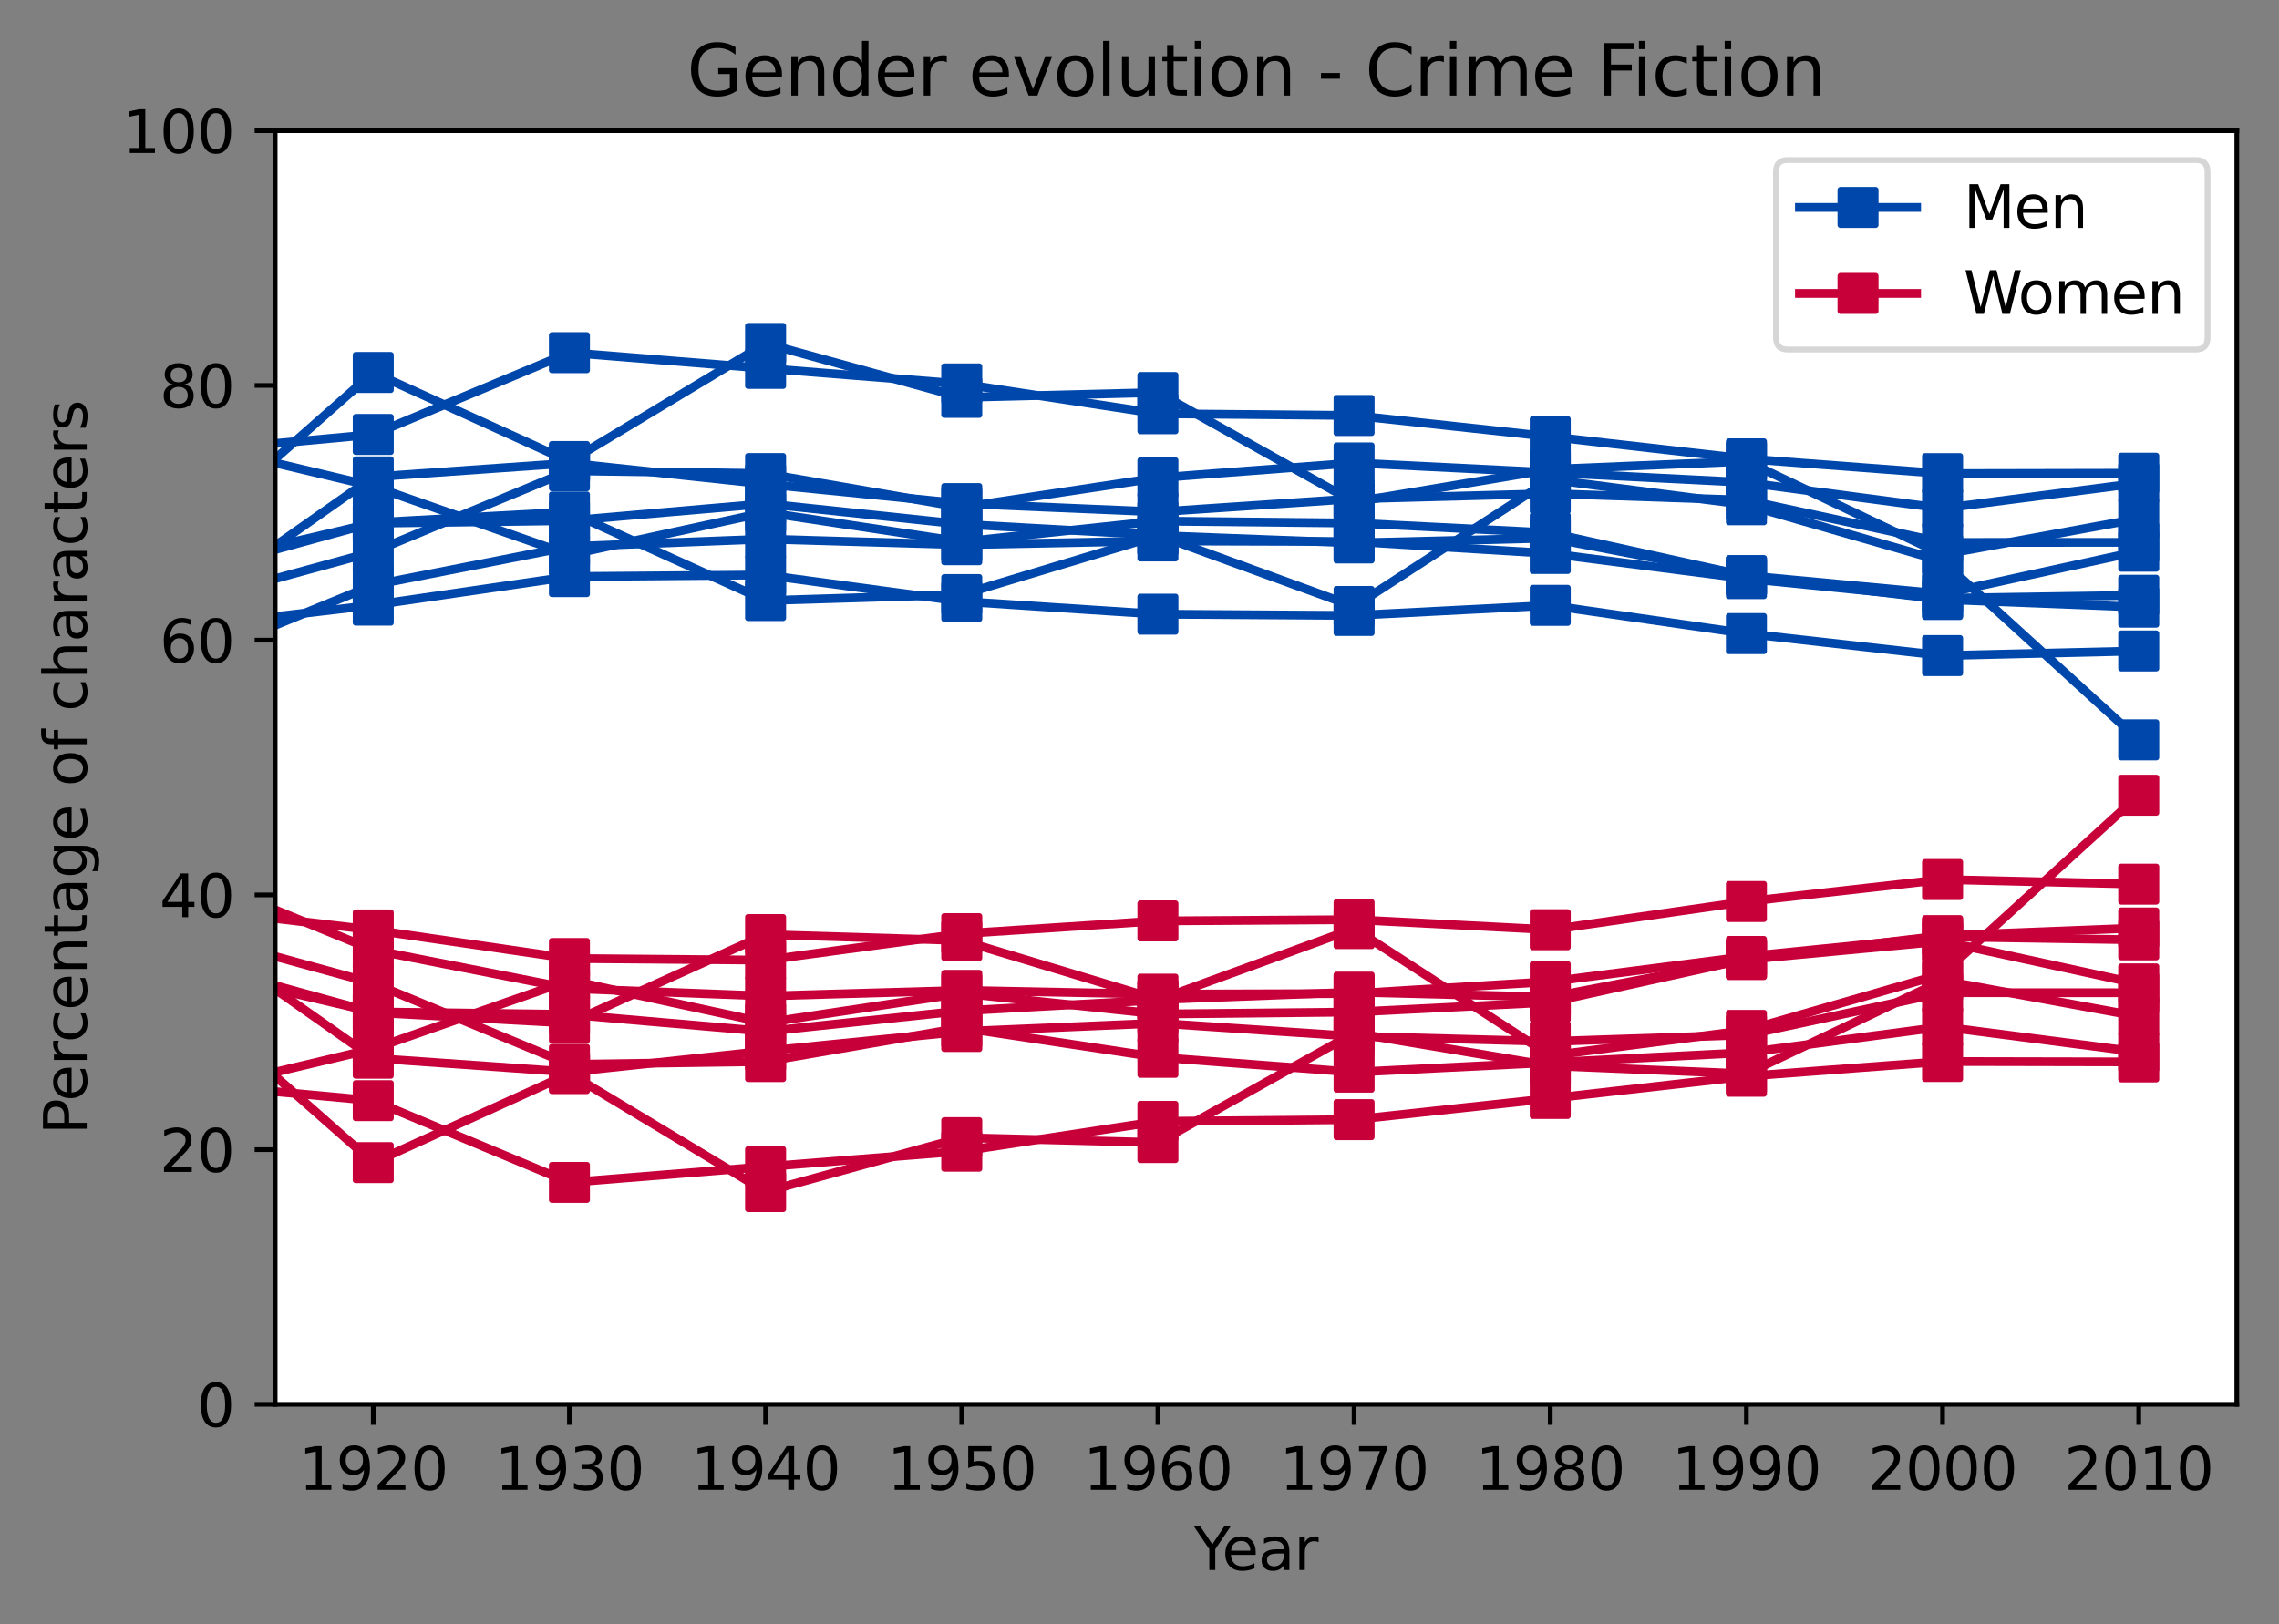 <?xml version="1.0" encoding="utf-8" standalone="no"?>
<!DOCTYPE svg PUBLIC "-//W3C//DTD SVG 1.1//EN"
  "http://www.w3.org/Graphics/SVG/1.1/DTD/svg11.dtd">
<svg height="277.314pt" version="1.1" viewBox="0 0 388.966 277.314" width="388.966pt" xmlns="http://www.w3.org/2000/svg" xmlns:xlink="http://www.w3.org/1999/xlink">
 <rect x="0" y="0" width="388.966" height="277.314" fill="#808080" stroke="none"/>
 <defs>
  <style type="text/css">*{stroke-linecap:butt;stroke-linejoin:round;}</style>
 </defs>
 <g id="figure_1">
  <g id="patch_1">
   <path d="M 0 277.314 
L 388.966 277.314 
L 388.966 0 
L 0 0 
z
" style="fill:none;"/>
  </g>
  <g id="axes_1">
   <g id="patch_2">
    <path d="M 46.966 239.758 
L 381.766 239.758 
L 381.766 22.318 
L 46.966 22.318 
z
" style="fill:#ffffff;"/>
   </g>
   <g id="matplotlib.axis_1">
    <g id="xtick_1">
     <g id="line2d_1">
      <defs>
       <path d="M 0 0 
L 0 3.5 
" id="m3f573f8231" style="stroke:#000000;stroke-width:0.8;"/>
      </defs>
      <g>
       <use style="stroke:#000000;stroke-width:0.8;" x="63.706" xlink:href="#m3f573f8231" y="239.758"/>
      </g>
     </g>
     <g id="text_1">
      <!-- 1920 -->
      <g transform="translate(50.981 254.357)scale(0.1 -0.1)">
       <defs>
        <path d="M 794 531 
L 1825 531 
L 1825 4091 
L 703 3866 
L 703 4441 
L 1819 4666 
L 2450 4666 
L 2450 531 
L 3481 531 
L 3481 0 
L 794 0 
L 794 531 
z
" id="DejaVuSans-31" transform="scale(0.016)"/>
        <path d="M 703 97 
L 703 672 
Q 941 559 1184 500 
Q 1428 441 1663 441 
Q 2288 441 2617 861 
Q 2947 1281 2994 2138 
Q 2813 1869 2534 1725 
Q 2256 1581 1919 1581 
Q 1219 1581 811 2004 
Q 403 2428 403 3163 
Q 403 3881 828 4315 
Q 1253 4750 1959 4750 
Q 2769 4750 3195 4129 
Q 3622 3509 3622 2328 
Q 3622 1225 3098 567 
Q 2575 -91 1691 -91 
Q 1453 -91 1209 -44 
Q 966 3 703 97 
z
M 1959 2075 
Q 2384 2075 2632 2365 
Q 2881 2656 2881 3163 
Q 2881 3666 2632 3958 
Q 2384 4250 1959 4250 
Q 1534 4250 1286 3958 
Q 1038 3666 1038 3163 
Q 1038 2656 1286 2365 
Q 1534 2075 1959 2075 
z
" id="DejaVuSans-39" transform="scale(0.016)"/>
        <path d="M 1228 531 
L 3431 531 
L 3431 0 
L 469 0 
L 469 531 
Q 828 903 1448 1529 
Q 2069 2156 2228 2338 
Q 2531 2678 2651 2914 
Q 2772 3150 2772 3378 
Q 2772 3750 2511 3984 
Q 2250 4219 1831 4219 
Q 1534 4219 1204 4116 
Q 875 4013 500 3803 
L 500 4441 
Q 881 4594 1212 4672 
Q 1544 4750 1819 4750 
Q 2544 4750 2975 4387 
Q 3406 4025 3406 3419 
Q 3406 3131 3298 2873 
Q 3191 2616 2906 2266 
Q 2828 2175 2409 1742 
Q 1991 1309 1228 531 
z
" id="DejaVuSans-32" transform="scale(0.016)"/>
        <path d="M 2034 4250 
Q 1547 4250 1301 3770 
Q 1056 3291 1056 2328 
Q 1056 1369 1301 889 
Q 1547 409 2034 409 
Q 2525 409 2770 889 
Q 3016 1369 3016 2328 
Q 3016 3291 2770 3770 
Q 2525 4250 2034 4250 
z
M 2034 4750 
Q 2819 4750 3233 4129 
Q 3647 3509 3647 2328 
Q 3647 1150 3233 529 
Q 2819 -91 2034 -91 
Q 1250 -91 836 529 
Q 422 1150 422 2328 
Q 422 3509 836 4129 
Q 1250 4750 2034 4750 
z
" id="DejaVuSans-30" transform="scale(0.016)"/>
       </defs>
       <use xlink:href="#DejaVuSans-31"/>
       <use x="63.623" xlink:href="#DejaVuSans-39"/>
       <use x="127.246" xlink:href="#DejaVuSans-32"/>
       <use x="190.869" xlink:href="#DejaVuSans-30"/>
      </g>
     </g>
    </g>
    <g id="xtick_2">
     <g id="line2d_2">
      <g>
       <use style="stroke:#000000;stroke-width:0.8;" x="97.186" xlink:href="#m3f573f8231" y="239.758"/>
      </g>
     </g>
     <g id="text_2">
      <!-- 1930 -->
      <g transform="translate(84.461 254.357)scale(0.1 -0.1)">
       <defs>
        <path d="M 2597 2516 
Q 3050 2419 3304 2112 
Q 3559 1806 3559 1356 
Q 3559 666 3084 287 
Q 2609 -91 1734 -91 
Q 1441 -91 1130 -33 
Q 819 25 488 141 
L 488 750 
Q 750 597 1062 519 
Q 1375 441 1716 441 
Q 2309 441 2620 675 
Q 2931 909 2931 1356 
Q 2931 1769 2642 2001 
Q 2353 2234 1838 2234 
L 1294 2234 
L 1294 2753 
L 1863 2753 
Q 2328 2753 2575 2939 
Q 2822 3125 2822 3475 
Q 2822 3834 2567 4026 
Q 2313 4219 1838 4219 
Q 1578 4219 1281 4162 
Q 984 4106 628 3988 
L 628 4550 
Q 988 4650 1302 4700 
Q 1616 4750 1894 4750 
Q 2613 4750 3031 4423 
Q 3450 4097 3450 3541 
Q 3450 3153 3228 2886 
Q 3006 2619 2597 2516 
z
" id="DejaVuSans-33" transform="scale(0.016)"/>
       </defs>
       <use xlink:href="#DejaVuSans-31"/>
       <use x="63.623" xlink:href="#DejaVuSans-39"/>
       <use x="127.246" xlink:href="#DejaVuSans-33"/>
       <use x="190.869" xlink:href="#DejaVuSans-30"/>
      </g>
     </g>
    </g>
    <g id="xtick_3">
     <g id="line2d_3">
      <g>
       <use style="stroke:#000000;stroke-width:0.8;" x="130.666" xlink:href="#m3f573f8231" y="239.758"/>
      </g>
     </g>
     <g id="text_3">
      <!-- 1940 -->
      <g transform="translate(117.941 254.357)scale(0.1 -0.1)">
       <defs>
        <path d="M 2419 4116 
L 825 1625 
L 2419 1625 
L 2419 4116 
z
M 2253 4666 
L 3047 4666 
L 3047 1625 
L 3713 1625 
L 3713 1100 
L 3047 1100 
L 3047 0 
L 2419 0 
L 2419 1100 
L 313 1100 
L 313 1709 
L 2253 4666 
z
" id="DejaVuSans-34" transform="scale(0.016)"/>
       </defs>
       <use xlink:href="#DejaVuSans-31"/>
       <use x="63.623" xlink:href="#DejaVuSans-39"/>
       <use x="127.246" xlink:href="#DejaVuSans-34"/>
       <use x="190.869" xlink:href="#DejaVuSans-30"/>
      </g>
     </g>
    </g>
    <g id="xtick_4">
     <g id="line2d_4">
      <g>
       <use style="stroke:#000000;stroke-width:0.8;" x="164.146" xlink:href="#m3f573f8231" y="239.758"/>
      </g>
     </g>
     <g id="text_4">
      <!-- 1950 -->
      <g transform="translate(151.421 254.357)scale(0.1 -0.1)">
       <defs>
        <path d="M 691 4666 
L 3169 4666 
L 3169 4134 
L 1269 4134 
L 1269 2991 
Q 1406 3038 1543 3061 
Q 1681 3084 1819 3084 
Q 2600 3084 3056 2656 
Q 3513 2228 3513 1497 
Q 3513 744 3044 326 
Q 2575 -91 1722 -91 
Q 1428 -91 1123 -41 
Q 819 9 494 109 
L 494 744 
Q 775 591 1075 516 
Q 1375 441 1709 441 
Q 2250 441 2565 725 
Q 2881 1009 2881 1497 
Q 2881 1984 2565 2268 
Q 2250 2553 1709 2553 
Q 1456 2553 1204 2497 
Q 953 2441 691 2322 
L 691 4666 
z
" id="DejaVuSans-35" transform="scale(0.016)"/>
       </defs>
       <use xlink:href="#DejaVuSans-31"/>
       <use x="63.623" xlink:href="#DejaVuSans-39"/>
       <use x="127.246" xlink:href="#DejaVuSans-35"/>
       <use x="190.869" xlink:href="#DejaVuSans-30"/>
      </g>
     </g>
    </g>
    <g id="xtick_5">
     <g id="line2d_5">
      <g>
       <use style="stroke:#000000;stroke-width:0.8;" x="197.626" xlink:href="#m3f573f8231" y="239.758"/>
      </g>
     </g>
     <g id="text_5">
      <!-- 1960 -->
      <g transform="translate(184.901 254.357)scale(0.1 -0.1)">
       <defs>
        <path d="M 2113 2584 
Q 1688 2584 1439 2293 
Q 1191 2003 1191 1497 
Q 1191 994 1439 701 
Q 1688 409 2113 409 
Q 2538 409 2786 701 
Q 3034 994 3034 1497 
Q 3034 2003 2786 2293 
Q 2538 2584 2113 2584 
z
M 3366 4563 
L 3366 3988 
Q 3128 4100 2886 4159 
Q 2644 4219 2406 4219 
Q 1781 4219 1451 3797 
Q 1122 3375 1075 2522 
Q 1259 2794 1537 2939 
Q 1816 3084 2150 3084 
Q 2853 3084 3261 2657 
Q 3669 2231 3669 1497 
Q 3669 778 3244 343 
Q 2819 -91 2113 -91 
Q 1303 -91 875 529 
Q 447 1150 447 2328 
Q 447 3434 972 4092 
Q 1497 4750 2381 4750 
Q 2619 4750 2861 4703 
Q 3103 4656 3366 4563 
z
" id="DejaVuSans-36" transform="scale(0.016)"/>
       </defs>
       <use xlink:href="#DejaVuSans-31"/>
       <use x="63.623" xlink:href="#DejaVuSans-39"/>
       <use x="127.246" xlink:href="#DejaVuSans-36"/>
       <use x="190.869" xlink:href="#DejaVuSans-30"/>
      </g>
     </g>
    </g>
    <g id="xtick_6">
     <g id="line2d_6">
      <g>
       <use style="stroke:#000000;stroke-width:0.8;" x="231.106" xlink:href="#m3f573f8231" y="239.758"/>
      </g>
     </g>
     <g id="text_6">
      <!-- 1970 -->
      <g transform="translate(218.381 254.357)scale(0.1 -0.1)">
       <defs>
        <path d="M 525 4666 
L 3525 4666 
L 3525 4397 
L 1831 0 
L 1172 0 
L 2766 4134 
L 525 4134 
L 525 4666 
z
" id="DejaVuSans-37" transform="scale(0.016)"/>
       </defs>
       <use xlink:href="#DejaVuSans-31"/>
       <use x="63.623" xlink:href="#DejaVuSans-39"/>
       <use x="127.246" xlink:href="#DejaVuSans-37"/>
       <use x="190.869" xlink:href="#DejaVuSans-30"/>
      </g>
     </g>
    </g>
    <g id="xtick_7">
     <g id="line2d_7">
      <g>
       <use style="stroke:#000000;stroke-width:0.8;" x="264.586" xlink:href="#m3f573f8231" y="239.758"/>
      </g>
     </g>
     <g id="text_7">
      <!-- 1980 -->
      <g transform="translate(251.861 254.357)scale(0.1 -0.1)">
       <defs>
        <path d="M 2034 2216 
Q 1584 2216 1326 1975 
Q 1069 1734 1069 1313 
Q 1069 891 1326 650 
Q 1584 409 2034 409 
Q 2484 409 2743 651 
Q 3003 894 3003 1313 
Q 3003 1734 2745 1975 
Q 2488 2216 2034 2216 
z
M 1403 2484 
Q 997 2584 770 2862 
Q 544 3141 544 3541 
Q 544 4100 942 4425 
Q 1341 4750 2034 4750 
Q 2731 4750 3128 4425 
Q 3525 4100 3525 3541 
Q 3525 3141 3298 2862 
Q 3072 2584 2669 2484 
Q 3125 2378 3379 2068 
Q 3634 1759 3634 1313 
Q 3634 634 3220 271 
Q 2806 -91 2034 -91 
Q 1263 -91 848 271 
Q 434 634 434 1313 
Q 434 1759 690 2068 
Q 947 2378 1403 2484 
z
M 1172 3481 
Q 1172 3119 1398 2916 
Q 1625 2713 2034 2713 
Q 2441 2713 2670 2916 
Q 2900 3119 2900 3481 
Q 2900 3844 2670 4047 
Q 2441 4250 2034 4250 
Q 1625 4250 1398 4047 
Q 1172 3844 1172 3481 
z
" id="DejaVuSans-38" transform="scale(0.016)"/>
       </defs>
       <use xlink:href="#DejaVuSans-31"/>
       <use x="63.623" xlink:href="#DejaVuSans-39"/>
       <use x="127.246" xlink:href="#DejaVuSans-38"/>
       <use x="190.869" xlink:href="#DejaVuSans-30"/>
      </g>
     </g>
    </g>
    <g id="xtick_8">
     <g id="line2d_8">
      <g>
       <use style="stroke:#000000;stroke-width:0.8;" x="298.066" xlink:href="#m3f573f8231" y="239.758"/>
      </g>
     </g>
     <g id="text_8">
      <!-- 1990 -->
      <g transform="translate(285.341 254.357)scale(0.1 -0.1)">
       <use xlink:href="#DejaVuSans-31"/>
       <use x="63.623" xlink:href="#DejaVuSans-39"/>
       <use x="127.246" xlink:href="#DejaVuSans-39"/>
       <use x="190.869" xlink:href="#DejaVuSans-30"/>
      </g>
     </g>
    </g>
    <g id="xtick_9">
     <g id="line2d_9">
      <g>
       <use style="stroke:#000000;stroke-width:0.8;" x="331.546" xlink:href="#m3f573f8231" y="239.758"/>
      </g>
     </g>
     <g id="text_9">
      <!-- 2000 -->
      <g transform="translate(318.821 254.357)scale(0.1 -0.1)">
       <use xlink:href="#DejaVuSans-32"/>
       <use x="63.623" xlink:href="#DejaVuSans-30"/>
       <use x="127.246" xlink:href="#DejaVuSans-30"/>
       <use x="190.869" xlink:href="#DejaVuSans-30"/>
      </g>
     </g>
    </g>
    <g id="xtick_10">
     <g id="line2d_10">
      <g>
       <use style="stroke:#000000;stroke-width:0.8;" x="365.026" xlink:href="#m3f573f8231" y="239.758"/>
      </g>
     </g>
     <g id="text_10">
      <!-- 2010 -->
      <g transform="translate(352.301 254.357)scale(0.1 -0.1)">
       <use xlink:href="#DejaVuSans-32"/>
       <use x="63.623" xlink:href="#DejaVuSans-30"/>
       <use x="127.246" xlink:href="#DejaVuSans-31"/>
       <use x="190.869" xlink:href="#DejaVuSans-30"/>
      </g>
     </g>
    </g>
    <g id="text_11">
     <!-- Year -->
     <g transform="translate(203.778 268.035)scale(0.1 -0.1)">
      <defs>
       <path d="M -13 4666 
L 666 4666 
L 1959 2747 
L 3244 4666 
L 3922 4666 
L 2272 2222 
L 2272 0 
L 1638 0 
L 1638 2222 
L -13 4666 
z
" id="DejaVuSans-59" transform="scale(0.016)"/>
       <path d="M 3597 1894 
L 3597 1613 
L 953 1613 
Q 991 1019 1311 708 
Q 1631 397 2203 397 
Q 2534 397 2845 478 
Q 3156 559 3463 722 
L 3463 178 
Q 3153 47 2828 -22 
Q 2503 -91 2169 -91 
Q 1331 -91 842 396 
Q 353 884 353 1716 
Q 353 2575 817 3079 
Q 1281 3584 2069 3584 
Q 2775 3584 3186 3129 
Q 3597 2675 3597 1894 
z
M 3022 2063 
Q 3016 2534 2758 2815 
Q 2500 3097 2075 3097 
Q 1594 3097 1305 2825 
Q 1016 2553 972 2059 
L 3022 2063 
z
" id="DejaVuSans-65" transform="scale(0.016)"/>
       <path d="M 2194 1759 
Q 1497 1759 1228 1600 
Q 959 1441 959 1056 
Q 959 750 1161 570 
Q 1363 391 1709 391 
Q 2188 391 2477 730 
Q 2766 1069 2766 1631 
L 2766 1759 
L 2194 1759 
z
M 3341 1997 
L 3341 0 
L 2766 0 
L 2766 531 
Q 2569 213 2275 61 
Q 1981 -91 1556 -91 
Q 1019 -91 701 211 
Q 384 513 384 1019 
Q 384 1609 779 1909 
Q 1175 2209 1959 2209 
L 2766 2209 
L 2766 2266 
Q 2766 2663 2505 2880 
Q 2244 3097 1772 3097 
Q 1472 3097 1187 3025 
Q 903 2953 641 2809 
L 641 3341 
Q 956 3463 1253 3523 
Q 1550 3584 1831 3584 
Q 2591 3584 2966 3190 
Q 3341 2797 3341 1997 
z
" id="DejaVuSans-61" transform="scale(0.016)"/>
       <path d="M 2631 2963 
Q 2534 3019 2420 3045 
Q 2306 3072 2169 3072 
Q 1681 3072 1420 2755 
Q 1159 2438 1159 1844 
L 1159 0 
L 581 0 
L 581 3500 
L 1159 3500 
L 1159 2956 
Q 1341 3275 1631 3429 
Q 1922 3584 2338 3584 
Q 2397 3584 2469 3576 
Q 2541 3569 2628 3553 
L 2631 2963 
z
" id="DejaVuSans-72" transform="scale(0.016)"/>
      </defs>
      <use xlink:href="#DejaVuSans-59"/>
      <use x="47.834" xlink:href="#DejaVuSans-65"/>
      <use x="109.357" xlink:href="#DejaVuSans-61"/>
      <use x="170.637" xlink:href="#DejaVuSans-72"/>
     </g>
    </g>
   </g>
   <g id="matplotlib.axis_2">
    <g id="ytick_1">
     <g id="line2d_11">
      <defs>
       <path d="M 0 0 
L -3.5 0 
" id="m667b25ee81" style="stroke:#000000;stroke-width:0.8;"/>
      </defs>
      <g>
       <use style="stroke:#000000;stroke-width:0.8;" x="46.966" xlink:href="#m667b25ee81" y="239.758"/>
      </g>
     </g>
     <g id="text_12">
      <!-- 0 -->
      <g transform="translate(33.603 243.557)scale(0.1 -0.1)">
       <use xlink:href="#DejaVuSans-30"/>
      </g>
     </g>
    </g>
    <g id="ytick_2">
     <g id="line2d_12">
      <g>
       <use style="stroke:#000000;stroke-width:0.8;" x="46.966" xlink:href="#m667b25ee81" y="196.27"/>
      </g>
     </g>
     <g id="text_13">
      <!-- 20 -->
      <g transform="translate(27.241 200.069)scale(0.1 -0.1)">
       <use xlink:href="#DejaVuSans-32"/>
       <use x="63.623" xlink:href="#DejaVuSans-30"/>
      </g>
     </g>
    </g>
    <g id="ytick_3">
     <g id="line2d_13">
      <g>
       <use style="stroke:#000000;stroke-width:0.8;" x="46.966" xlink:href="#m667b25ee81" y="152.782"/>
      </g>
     </g>
     <g id="text_14">
      <!-- 40 -->
      <g transform="translate(27.241 156.581)scale(0.1 -0.1)">
       <use xlink:href="#DejaVuSans-34"/>
       <use x="63.623" xlink:href="#DejaVuSans-30"/>
      </g>
     </g>
    </g>
    <g id="ytick_4">
     <g id="line2d_14">
      <g>
       <use style="stroke:#000000;stroke-width:0.8;" x="46.966" xlink:href="#m667b25ee81" y="109.294"/>
      </g>
     </g>
     <g id="text_15">
      <!-- 60 -->
      <g transform="translate(27.241 113.093)scale(0.1 -0.1)">
       <use xlink:href="#DejaVuSans-36"/>
       <use x="63.623" xlink:href="#DejaVuSans-30"/>
      </g>
     </g>
    </g>
    <g id="ytick_5">
     <g id="line2d_15">
      <g>
       <use style="stroke:#000000;stroke-width:0.8;" x="46.966" xlink:href="#m667b25ee81" y="65.806"/>
      </g>
     </g>
     <g id="text_16">
      <!-- 80 -->
      <g transform="translate(27.241 69.605)scale(0.1 -0.1)">
       <use xlink:href="#DejaVuSans-38"/>
       <use x="63.623" xlink:href="#DejaVuSans-30"/>
      </g>
     </g>
    </g>
    <g id="ytick_6">
     <g id="line2d_16">
      <g>
       <use style="stroke:#000000;stroke-width:0.8;" x="46.966" xlink:href="#m667b25ee81" y="22.318"/>
      </g>
     </g>
     <g id="text_17">
      <!-- 100 -->
      <g transform="translate(20.878 26.117)scale(0.1 -0.1)">
       <use xlink:href="#DejaVuSans-31"/>
       <use x="63.623" xlink:href="#DejaVuSans-30"/>
       <use x="127.246" xlink:href="#DejaVuSans-30"/>
      </g>
     </g>
    </g>
    <g id="text_18">
     <!-- Percentage of characters -->
     <g transform="translate(14.798 193.706)rotate(-90)scale(0.1 -0.1)">
      <defs>
       <path d="M 1259 4147 
L 1259 2394 
L 2053 2394 
Q 2494 2394 2734 2622 
Q 2975 2850 2975 3272 
Q 2975 3691 2734 3919 
Q 2494 4147 2053 4147 
L 1259 4147 
z
M 628 4666 
L 2053 4666 
Q 2838 4666 3239 4311 
Q 3641 3956 3641 3272 
Q 3641 2581 3239 2228 
Q 2838 1875 2053 1875 
L 1259 1875 
L 1259 0 
L 628 0 
L 628 4666 
z
" id="DejaVuSans-50" transform="scale(0.016)"/>
       <path d="M 3122 3366 
L 3122 2828 
Q 2878 2963 2633 3030 
Q 2388 3097 2138 3097 
Q 1578 3097 1268 2742 
Q 959 2388 959 1747 
Q 959 1106 1268 751 
Q 1578 397 2138 397 
Q 2388 397 2633 464 
Q 2878 531 3122 666 
L 3122 134 
Q 2881 22 2623 -34 
Q 2366 -91 2075 -91 
Q 1284 -91 818 406 
Q 353 903 353 1747 
Q 353 2603 823 3093 
Q 1294 3584 2113 3584 
Q 2378 3584 2631 3529 
Q 2884 3475 3122 3366 
z
" id="DejaVuSans-63" transform="scale(0.016)"/>
       <path d="M 3513 2113 
L 3513 0 
L 2938 0 
L 2938 2094 
Q 2938 2591 2744 2837 
Q 2550 3084 2163 3084 
Q 1697 3084 1428 2787 
Q 1159 2491 1159 1978 
L 1159 0 
L 581 0 
L 581 3500 
L 1159 3500 
L 1159 2956 
Q 1366 3272 1645 3428 
Q 1925 3584 2291 3584 
Q 2894 3584 3203 3211 
Q 3513 2838 3513 2113 
z
" id="DejaVuSans-6e" transform="scale(0.016)"/>
       <path d="M 1172 4494 
L 1172 3500 
L 2356 3500 
L 2356 3053 
L 1172 3053 
L 1172 1153 
Q 1172 725 1289 603 
Q 1406 481 1766 481 
L 2356 481 
L 2356 0 
L 1766 0 
Q 1100 0 847 248 
Q 594 497 594 1153 
L 594 3053 
L 172 3053 
L 172 3500 
L 594 3500 
L 594 4494 
L 1172 4494 
z
" id="DejaVuSans-74" transform="scale(0.016)"/>
       <path d="M 2906 1791 
Q 2906 2416 2648 2759 
Q 2391 3103 1925 3103 
Q 1463 3103 1205 2759 
Q 947 2416 947 1791 
Q 947 1169 1205 825 
Q 1463 481 1925 481 
Q 2391 481 2648 825 
Q 2906 1169 2906 1791 
z
M 3481 434 
Q 3481 -459 3084 -895 
Q 2688 -1331 1869 -1331 
Q 1566 -1331 1297 -1286 
Q 1028 -1241 775 -1147 
L 775 -588 
Q 1028 -725 1275 -790 
Q 1522 -856 1778 -856 
Q 2344 -856 2625 -561 
Q 2906 -266 2906 331 
L 2906 616 
Q 2728 306 2450 153 
Q 2172 0 1784 0 
Q 1141 0 747 490 
Q 353 981 353 1791 
Q 353 2603 747 3093 
Q 1141 3584 1784 3584 
Q 2172 3584 2450 3431 
Q 2728 3278 2906 2969 
L 2906 3500 
L 3481 3500 
L 3481 434 
z
" id="DejaVuSans-67" transform="scale(0.016)"/>
       <path id="DejaVuSans-20" transform="scale(0.016)"/>
       <path d="M 1959 3097 
Q 1497 3097 1228 2736 
Q 959 2375 959 1747 
Q 959 1119 1226 758 
Q 1494 397 1959 397 
Q 2419 397 2687 759 
Q 2956 1122 2956 1747 
Q 2956 2369 2687 2733 
Q 2419 3097 1959 3097 
z
M 1959 3584 
Q 2709 3584 3137 3096 
Q 3566 2609 3566 1747 
Q 3566 888 3137 398 
Q 2709 -91 1959 -91 
Q 1206 -91 779 398 
Q 353 888 353 1747 
Q 353 2609 779 3096 
Q 1206 3584 1959 3584 
z
" id="DejaVuSans-6f" transform="scale(0.016)"/>
       <path d="M 2375 4863 
L 2375 4384 
L 1825 4384 
Q 1516 4384 1395 4259 
Q 1275 4134 1275 3809 
L 1275 3500 
L 2222 3500 
L 2222 3053 
L 1275 3053 
L 1275 0 
L 697 0 
L 697 3053 
L 147 3053 
L 147 3500 
L 697 3500 
L 697 3744 
Q 697 4328 969 4595 
Q 1241 4863 1831 4863 
L 2375 4863 
z
" id="DejaVuSans-66" transform="scale(0.016)"/>
       <path d="M 3513 2113 
L 3513 0 
L 2938 0 
L 2938 2094 
Q 2938 2591 2744 2837 
Q 2550 3084 2163 3084 
Q 1697 3084 1428 2787 
Q 1159 2491 1159 1978 
L 1159 0 
L 581 0 
L 581 4863 
L 1159 4863 
L 1159 2956 
Q 1366 3272 1645 3428 
Q 1925 3584 2291 3584 
Q 2894 3584 3203 3211 
Q 3513 2838 3513 2113 
z
" id="DejaVuSans-68" transform="scale(0.016)"/>
       <path d="M 2834 3397 
L 2834 2853 
Q 2591 2978 2328 3040 
Q 2066 3103 1784 3103 
Q 1356 3103 1142 2972 
Q 928 2841 928 2578 
Q 928 2378 1081 2264 
Q 1234 2150 1697 2047 
L 1894 2003 
Q 2506 1872 2764 1633 
Q 3022 1394 3022 966 
Q 3022 478 2636 193 
Q 2250 -91 1575 -91 
Q 1294 -91 989 -36 
Q 684 19 347 128 
L 347 722 
Q 666 556 975 473 
Q 1284 391 1588 391 
Q 1994 391 2212 530 
Q 2431 669 2431 922 
Q 2431 1156 2273 1281 
Q 2116 1406 1581 1522 
L 1381 1569 
Q 847 1681 609 1914 
Q 372 2147 372 2553 
Q 372 3047 722 3315 
Q 1072 3584 1716 3584 
Q 2034 3584 2315 3537 
Q 2597 3491 2834 3397 
z
" id="DejaVuSans-73" transform="scale(0.016)"/>
      </defs>
      <use xlink:href="#DejaVuSans-50"/>
      <use x="56.678" xlink:href="#DejaVuSans-65"/>
      <use x="118.201" xlink:href="#DejaVuSans-72"/>
      <use x="157.064" xlink:href="#DejaVuSans-63"/>
      <use x="212.045" xlink:href="#DejaVuSans-65"/>
      <use x="273.568" xlink:href="#DejaVuSans-6e"/>
      <use x="336.947" xlink:href="#DejaVuSans-74"/>
      <use x="376.156" xlink:href="#DejaVuSans-61"/>
      <use x="437.436" xlink:href="#DejaVuSans-67"/>
      <use x="500.912" xlink:href="#DejaVuSans-65"/>
      <use x="562.436" xlink:href="#DejaVuSans-20"/>
      <use x="594.223" xlink:href="#DejaVuSans-6f"/>
      <use x="655.404" xlink:href="#DejaVuSans-66"/>
      <use x="690.609" xlink:href="#DejaVuSans-20"/>
      <use x="722.396" xlink:href="#DejaVuSans-63"/>
      <use x="777.377" xlink:href="#DejaVuSans-68"/>
      <use x="840.756" xlink:href="#DejaVuSans-61"/>
      <use x="902.035" xlink:href="#DejaVuSans-72"/>
      <use x="943.148" xlink:href="#DejaVuSans-61"/>
      <use x="1004.428" xlink:href="#DejaVuSans-63"/>
      <use x="1059.408" xlink:href="#DejaVuSans-74"/>
      <use x="1098.617" xlink:href="#DejaVuSans-65"/>
      <use x="1160.141" xlink:href="#DejaVuSans-72"/>
      <use x="1201.254" xlink:href="#DejaVuSans-73"/>
     </g>
    </g>
   </g>
   <g id="line2d_17">
    <path clip-path="url(#p2baf8eeb7d)" d="M -1 108.987 
L 30.226 113.592 
L 63.706 99.892 
L 97.186 93.317 
L 130.666 92.032 
L 164.146 92.998 
L 197.626 92.35 
L 231.106 92.456 
L 264.586 94.493 
L 298.066 98.785 
L 331.546 102.137 
L 365.026 101.625 
" style="fill:none;stroke:#0047ab;stroke-linecap:square;stroke-width:1.5;"/>
    <defs>
     <path d="M -3 3 
L 3 3 
L 3 -3 
L -3 -3 
z
" id="m711aeca61e" style="stroke:#0047ab;stroke-linejoin:miter;"/>
    </defs>
    <g clip-path="url(#p2baf8eeb7d)">
     <use style="fill:#0047ab;stroke:#0047ab;stroke-linejoin:miter;" x="-1" xlink:href="#m711aeca61e" y="108.987"/>
     <use style="fill:#0047ab;stroke:#0047ab;stroke-linejoin:miter;" x="30.226" xlink:href="#m711aeca61e" y="113.592"/>
     <use style="fill:#0047ab;stroke:#0047ab;stroke-linejoin:miter;" x="63.706" xlink:href="#m711aeca61e" y="99.892"/>
     <use style="fill:#0047ab;stroke:#0047ab;stroke-linejoin:miter;" x="97.186" xlink:href="#m711aeca61e" y="93.317"/>
     <use style="fill:#0047ab;stroke:#0047ab;stroke-linejoin:miter;" x="130.666" xlink:href="#m711aeca61e" y="92.032"/>
     <use style="fill:#0047ab;stroke:#0047ab;stroke-linejoin:miter;" x="164.146" xlink:href="#m711aeca61e" y="92.998"/>
     <use style="fill:#0047ab;stroke:#0047ab;stroke-linejoin:miter;" x="197.626" xlink:href="#m711aeca61e" y="92.35"/>
     <use style="fill:#0047ab;stroke:#0047ab;stroke-linejoin:miter;" x="231.106" xlink:href="#m711aeca61e" y="92.456"/>
     <use style="fill:#0047ab;stroke:#0047ab;stroke-linejoin:miter;" x="264.586" xlink:href="#m711aeca61e" y="94.493"/>
     <use style="fill:#0047ab;stroke:#0047ab;stroke-linejoin:miter;" x="298.066" xlink:href="#m711aeca61e" y="98.785"/>
     <use style="fill:#0047ab;stroke:#0047ab;stroke-linejoin:miter;" x="331.546" xlink:href="#m711aeca61e" y="102.137"/>
     <use style="fill:#0047ab;stroke:#0047ab;stroke-linejoin:miter;" x="365.026" xlink:href="#m711aeca61e" y="101.625"/>
    </g>
   </g>
   <g id="line2d_18">
    <path clip-path="url(#p2baf8eeb7d)" d="M -1 153.089 
L 30.226 148.484 
L 63.706 162.184 
L 97.186 168.759 
L 130.666 170.044 
L 164.146 169.079 
L 197.626 169.727 
L 231.106 169.62 
L 264.586 167.583 
L 298.066 163.291 
L 331.546 159.94 
L 365.026 160.452 
" style="fill:none;stroke:#c70039;stroke-linecap:square;stroke-width:1.5;"/>
    <defs>
     <path d="M -3 3 
L 3 3 
L 3 -3 
L -3 -3 
z
" id="m8372576cca" style="stroke:#c70039;stroke-linejoin:miter;"/>
    </defs>
    <g clip-path="url(#p2baf8eeb7d)">
     <use style="fill:#c70039;stroke:#c70039;stroke-linejoin:miter;" x="-1" xlink:href="#m8372576cca" y="153.089"/>
     <use style="fill:#c70039;stroke:#c70039;stroke-linejoin:miter;" x="30.226" xlink:href="#m8372576cca" y="148.484"/>
     <use style="fill:#c70039;stroke:#c70039;stroke-linejoin:miter;" x="63.706" xlink:href="#m8372576cca" y="162.184"/>
     <use style="fill:#c70039;stroke:#c70039;stroke-linejoin:miter;" x="97.186" xlink:href="#m8372576cca" y="168.759"/>
     <use style="fill:#c70039;stroke:#c70039;stroke-linejoin:miter;" x="130.666" xlink:href="#m8372576cca" y="170.044"/>
     <use style="fill:#c70039;stroke:#c70039;stroke-linejoin:miter;" x="164.146" xlink:href="#m8372576cca" y="169.079"/>
     <use style="fill:#c70039;stroke:#c70039;stroke-linejoin:miter;" x="197.626" xlink:href="#m8372576cca" y="169.727"/>
     <use style="fill:#c70039;stroke:#c70039;stroke-linejoin:miter;" x="231.106" xlink:href="#m8372576cca" y="169.62"/>
     <use style="fill:#c70039;stroke:#c70039;stroke-linejoin:miter;" x="264.586" xlink:href="#m8372576cca" y="167.583"/>
     <use style="fill:#c70039;stroke:#c70039;stroke-linejoin:miter;" x="298.066" xlink:href="#m8372576cca" y="163.291"/>
     <use style="fill:#c70039;stroke:#c70039;stroke-linejoin:miter;" x="331.546" xlink:href="#m8372576cca" y="159.94"/>
     <use style="fill:#c70039;stroke:#c70039;stroke-linejoin:miter;" x="365.026" xlink:href="#m8372576cca" y="160.452"/>
    </g>
   </g>
   <g id="line2d_19">
    <path clip-path="url(#p2baf8eeb7d)" d="M -1 59.67 
L 30.226 75.072 
L 63.706 83.015 
L 97.186 94.714 
L 130.666 87.467 
L 164.146 92.499 
L 197.626 88.958 
L 231.106 89.298 
L 264.586 90.971 
L 298.066 98.346 
L 331.546 102.348 
L 365.026 103.654 
" style="fill:none;stroke:#0047ab;stroke-linecap:square;stroke-width:1.5;"/>
    <g clip-path="url(#p2baf8eeb7d)">
     <use style="fill:#0047ab;stroke:#0047ab;stroke-linejoin:miter;" x="-1" xlink:href="#m711aeca61e" y="59.67"/>
     <use style="fill:#0047ab;stroke:#0047ab;stroke-linejoin:miter;" x="30.226" xlink:href="#m711aeca61e" y="75.072"/>
     <use style="fill:#0047ab;stroke:#0047ab;stroke-linejoin:miter;" x="63.706" xlink:href="#m711aeca61e" y="83.015"/>
     <use style="fill:#0047ab;stroke:#0047ab;stroke-linejoin:miter;" x="97.186" xlink:href="#m711aeca61e" y="94.714"/>
     <use style="fill:#0047ab;stroke:#0047ab;stroke-linejoin:miter;" x="130.666" xlink:href="#m711aeca61e" y="87.467"/>
     <use style="fill:#0047ab;stroke:#0047ab;stroke-linejoin:miter;" x="164.146" xlink:href="#m711aeca61e" y="92.499"/>
     <use style="fill:#0047ab;stroke:#0047ab;stroke-linejoin:miter;" x="197.626" xlink:href="#m711aeca61e" y="88.958"/>
     <use style="fill:#0047ab;stroke:#0047ab;stroke-linejoin:miter;" x="231.106" xlink:href="#m711aeca61e" y="89.298"/>
     <use style="fill:#0047ab;stroke:#0047ab;stroke-linejoin:miter;" x="264.586" xlink:href="#m711aeca61e" y="90.971"/>
     <use style="fill:#0047ab;stroke:#0047ab;stroke-linejoin:miter;" x="298.066" xlink:href="#m711aeca61e" y="98.346"/>
     <use style="fill:#0047ab;stroke:#0047ab;stroke-linejoin:miter;" x="331.546" xlink:href="#m711aeca61e" y="102.348"/>
     <use style="fill:#0047ab;stroke:#0047ab;stroke-linejoin:miter;" x="365.026" xlink:href="#m711aeca61e" y="103.654"/>
    </g>
   </g>
   <g id="line2d_20">
    <path clip-path="url(#p2baf8eeb7d)" d="M -1 202.406 
L 30.226 187.004 
L 63.706 179.061 
L 97.186 167.362 
L 130.666 174.609 
L 164.146 169.577 
L 197.626 173.118 
L 231.106 172.778 
L 264.586 171.105 
L 298.066 163.73 
L 331.546 159.729 
L 365.026 158.423 
" style="fill:none;stroke:#c70039;stroke-linecap:square;stroke-width:1.5;"/>
    <g clip-path="url(#p2baf8eeb7d)">
     <use style="fill:#c70039;stroke:#c70039;stroke-linejoin:miter;" x="-1" xlink:href="#m8372576cca" y="202.406"/>
     <use style="fill:#c70039;stroke:#c70039;stroke-linejoin:miter;" x="30.226" xlink:href="#m8372576cca" y="187.004"/>
     <use style="fill:#c70039;stroke:#c70039;stroke-linejoin:miter;" x="63.706" xlink:href="#m8372576cca" y="179.061"/>
     <use style="fill:#c70039;stroke:#c70039;stroke-linejoin:miter;" x="97.186" xlink:href="#m8372576cca" y="167.362"/>
     <use style="fill:#c70039;stroke:#c70039;stroke-linejoin:miter;" x="130.666" xlink:href="#m8372576cca" y="174.609"/>
     <use style="fill:#c70039;stroke:#c70039;stroke-linejoin:miter;" x="164.146" xlink:href="#m8372576cca" y="169.577"/>
     <use style="fill:#c70039;stroke:#c70039;stroke-linejoin:miter;" x="197.626" xlink:href="#m8372576cca" y="173.118"/>
     <use style="fill:#c70039;stroke:#c70039;stroke-linejoin:miter;" x="231.106" xlink:href="#m8372576cca" y="172.778"/>
     <use style="fill:#c70039;stroke:#c70039;stroke-linejoin:miter;" x="264.586" xlink:href="#m8372576cca" y="171.105"/>
     <use style="fill:#c70039;stroke:#c70039;stroke-linejoin:miter;" x="298.066" xlink:href="#m8372576cca" y="163.73"/>
     <use style="fill:#c70039;stroke:#c70039;stroke-linejoin:miter;" x="331.546" xlink:href="#m8372576cca" y="159.729"/>
     <use style="fill:#c70039;stroke:#c70039;stroke-linejoin:miter;" x="365.026" xlink:href="#m8372576cca" y="158.423"/>
    </g>
   </g>
   <g id="line2d_21">
    <path clip-path="url(#p2baf8eeb7d)" d="M -1 102.751 
L 30.226 107.236 
L 63.706 103.309 
L 97.186 98.436 
L 130.666 98.16 
L 164.146 102.679 
L 197.626 104.855 
L 231.106 105.071 
L 264.586 103.348 
L 298.066 108.168 
L 331.546 111.923 
L 365.026 111.134 
" style="fill:none;stroke:#0047ab;stroke-linecap:square;stroke-width:1.5;"/>
    <g clip-path="url(#p2baf8eeb7d)">
     <use style="fill:#0047ab;stroke:#0047ab;stroke-linejoin:miter;" x="-1" xlink:href="#m711aeca61e" y="102.751"/>
     <use style="fill:#0047ab;stroke:#0047ab;stroke-linejoin:miter;" x="30.226" xlink:href="#m711aeca61e" y="107.236"/>
     <use style="fill:#0047ab;stroke:#0047ab;stroke-linejoin:miter;" x="63.706" xlink:href="#m711aeca61e" y="103.309"/>
     <use style="fill:#0047ab;stroke:#0047ab;stroke-linejoin:miter;" x="97.186" xlink:href="#m711aeca61e" y="98.436"/>
     <use style="fill:#0047ab;stroke:#0047ab;stroke-linejoin:miter;" x="130.666" xlink:href="#m711aeca61e" y="98.16"/>
     <use style="fill:#0047ab;stroke:#0047ab;stroke-linejoin:miter;" x="164.146" xlink:href="#m711aeca61e" y="102.679"/>
     <use style="fill:#0047ab;stroke:#0047ab;stroke-linejoin:miter;" x="197.626" xlink:href="#m711aeca61e" y="104.855"/>
     <use style="fill:#0047ab;stroke:#0047ab;stroke-linejoin:miter;" x="231.106" xlink:href="#m711aeca61e" y="105.071"/>
     <use style="fill:#0047ab;stroke:#0047ab;stroke-linejoin:miter;" x="264.586" xlink:href="#m711aeca61e" y="103.348"/>
     <use style="fill:#0047ab;stroke:#0047ab;stroke-linejoin:miter;" x="298.066" xlink:href="#m711aeca61e" y="108.168"/>
     <use style="fill:#0047ab;stroke:#0047ab;stroke-linejoin:miter;" x="331.546" xlink:href="#m711aeca61e" y="111.923"/>
     <use style="fill:#0047ab;stroke:#0047ab;stroke-linejoin:miter;" x="365.026" xlink:href="#m711aeca61e" y="111.134"/>
    </g>
   </g>
   <g id="line2d_22">
    <path clip-path="url(#p2baf8eeb7d)" d="M -1 159.325 
L 30.226 154.841 
L 63.706 158.768 
L 97.186 163.64 
L 130.666 163.916 
L 164.146 159.398 
L 197.626 157.221 
L 231.106 157.005 
L 264.586 158.728 
L 298.066 153.908 
L 331.546 150.153 
L 365.026 150.942 
" style="fill:none;stroke:#c70039;stroke-linecap:square;stroke-width:1.5;"/>
    <g clip-path="url(#p2baf8eeb7d)">
     <use style="fill:#c70039;stroke:#c70039;stroke-linejoin:miter;" x="-1" xlink:href="#m8372576cca" y="159.325"/>
     <use style="fill:#c70039;stroke:#c70039;stroke-linejoin:miter;" x="30.226" xlink:href="#m8372576cca" y="154.841"/>
     <use style="fill:#c70039;stroke:#c70039;stroke-linejoin:miter;" x="63.706" xlink:href="#m8372576cca" y="158.768"/>
     <use style="fill:#c70039;stroke:#c70039;stroke-linejoin:miter;" x="97.186" xlink:href="#m8372576cca" y="163.64"/>
     <use style="fill:#c70039;stroke:#c70039;stroke-linejoin:miter;" x="130.666" xlink:href="#m8372576cca" y="163.916"/>
     <use style="fill:#c70039;stroke:#c70039;stroke-linejoin:miter;" x="164.146" xlink:href="#m8372576cca" y="159.398"/>
     <use style="fill:#c70039;stroke:#c70039;stroke-linejoin:miter;" x="197.626" xlink:href="#m8372576cca" y="157.221"/>
     <use style="fill:#c70039;stroke:#c70039;stroke-linejoin:miter;" x="231.106" xlink:href="#m8372576cca" y="157.005"/>
     <use style="fill:#c70039;stroke:#c70039;stroke-linejoin:miter;" x="264.586" xlink:href="#m8372576cca" y="158.728"/>
     <use style="fill:#c70039;stroke:#c70039;stroke-linejoin:miter;" x="298.066" xlink:href="#m8372576cca" y="153.908"/>
     <use style="fill:#c70039;stroke:#c70039;stroke-linejoin:miter;" x="331.546" xlink:href="#m8372576cca" y="150.153"/>
     <use style="fill:#c70039;stroke:#c70039;stroke-linejoin:miter;" x="365.026" xlink:href="#m8372576cca" y="150.942"/>
    </g>
   </g>
   <g id="line2d_23">
    <path clip-path="url(#p2baf8eeb7d)" d="M -1 72.817 
L 30.226 77.25 
L 63.706 74.169 
L 97.186 60.208 
L 130.666 62.896 
L 164.146 65.544 
L 197.626 70.631 
L 231.106 70.93 
L 264.586 74.546 
L 298.066 78.338 
L 331.546 80.856 
L 365.026 80.787 
" style="fill:none;stroke:#0047ab;stroke-linecap:square;stroke-width:1.5;"/>
    <g clip-path="url(#p2baf8eeb7d)">
     <use style="fill:#0047ab;stroke:#0047ab;stroke-linejoin:miter;" x="-1" xlink:href="#m711aeca61e" y="72.817"/>
     <use style="fill:#0047ab;stroke:#0047ab;stroke-linejoin:miter;" x="30.226" xlink:href="#m711aeca61e" y="77.25"/>
     <use style="fill:#0047ab;stroke:#0047ab;stroke-linejoin:miter;" x="63.706" xlink:href="#m711aeca61e" y="74.169"/>
     <use style="fill:#0047ab;stroke:#0047ab;stroke-linejoin:miter;" x="97.186" xlink:href="#m711aeca61e" y="60.208"/>
     <use style="fill:#0047ab;stroke:#0047ab;stroke-linejoin:miter;" x="130.666" xlink:href="#m711aeca61e" y="62.896"/>
     <use style="fill:#0047ab;stroke:#0047ab;stroke-linejoin:miter;" x="164.146" xlink:href="#m711aeca61e" y="65.544"/>
     <use style="fill:#0047ab;stroke:#0047ab;stroke-linejoin:miter;" x="197.626" xlink:href="#m711aeca61e" y="70.631"/>
     <use style="fill:#0047ab;stroke:#0047ab;stroke-linejoin:miter;" x="231.106" xlink:href="#m711aeca61e" y="70.93"/>
     <use style="fill:#0047ab;stroke:#0047ab;stroke-linejoin:miter;" x="264.586" xlink:href="#m711aeca61e" y="74.546"/>
     <use style="fill:#0047ab;stroke:#0047ab;stroke-linejoin:miter;" x="298.066" xlink:href="#m711aeca61e" y="78.338"/>
     <use style="fill:#0047ab;stroke:#0047ab;stroke-linejoin:miter;" x="331.546" xlink:href="#m711aeca61e" y="80.856"/>
     <use style="fill:#0047ab;stroke:#0047ab;stroke-linejoin:miter;" x="365.026" xlink:href="#m711aeca61e" y="80.787"/>
    </g>
   </g>
   <g id="line2d_24">
    <path clip-path="url(#p2baf8eeb7d)" d="M -1 189.26 
L 30.226 184.826 
L 63.706 187.907 
L 97.186 201.868 
L 130.666 199.18 
L 164.146 196.533 
L 197.626 191.445 
L 231.106 191.146 
L 264.586 187.53 
L 298.066 183.738 
L 331.546 181.221 
L 365.026 181.29 
" style="fill:none;stroke:#c70039;stroke-linecap:square;stroke-width:1.5;"/>
    <g clip-path="url(#p2baf8eeb7d)">
     <use style="fill:#c70039;stroke:#c70039;stroke-linejoin:miter;" x="-1" xlink:href="#m8372576cca" y="189.26"/>
     <use style="fill:#c70039;stroke:#c70039;stroke-linejoin:miter;" x="30.226" xlink:href="#m8372576cca" y="184.826"/>
     <use style="fill:#c70039;stroke:#c70039;stroke-linejoin:miter;" x="63.706" xlink:href="#m8372576cca" y="187.907"/>
     <use style="fill:#c70039;stroke:#c70039;stroke-linejoin:miter;" x="97.186" xlink:href="#m8372576cca" y="201.868"/>
     <use style="fill:#c70039;stroke:#c70039;stroke-linejoin:miter;" x="130.666" xlink:href="#m8372576cca" y="199.18"/>
     <use style="fill:#c70039;stroke:#c70039;stroke-linejoin:miter;" x="164.146" xlink:href="#m8372576cca" y="196.533"/>
     <use style="fill:#c70039;stroke:#c70039;stroke-linejoin:miter;" x="197.626" xlink:href="#m8372576cca" y="191.445"/>
     <use style="fill:#c70039;stroke:#c70039;stroke-linejoin:miter;" x="231.106" xlink:href="#m8372576cca" y="191.146"/>
     <use style="fill:#c70039;stroke:#c70039;stroke-linejoin:miter;" x="264.586" xlink:href="#m8372576cca" y="187.53"/>
     <use style="fill:#c70039;stroke:#c70039;stroke-linejoin:miter;" x="298.066" xlink:href="#m8372576cca" y="183.738"/>
     <use style="fill:#c70039;stroke:#c70039;stroke-linejoin:miter;" x="331.546" xlink:href="#m8372576cca" y="181.221"/>
     <use style="fill:#c70039;stroke:#c70039;stroke-linejoin:miter;" x="365.026" xlink:href="#m8372576cca" y="181.29"/>
    </g>
   </g>
   <g id="line2d_25">
    <path clip-path="url(#p2baf8eeb7d)" d="M -1 97.496 
L 30.226 97.126 
L 63.706 89.321 
L 97.186 88.886 
L 130.666 85.988 
L 164.146 89.507 
L 197.626 91.348 
L 231.106 103.546 
L 264.586 81.855 
L 298.066 86.17 
L 331.546 95.798 
L 365.026 126.311 
" style="fill:none;stroke:#0047ab;stroke-linecap:square;stroke-width:1.5;"/>
    <g clip-path="url(#p2baf8eeb7d)">
     <use style="fill:#0047ab;stroke:#0047ab;stroke-linejoin:miter;" x="-1" xlink:href="#m711aeca61e" y="97.496"/>
     <use style="fill:#0047ab;stroke:#0047ab;stroke-linejoin:miter;" x="30.226" xlink:href="#m711aeca61e" y="97.126"/>
     <use style="fill:#0047ab;stroke:#0047ab;stroke-linejoin:miter;" x="63.706" xlink:href="#m711aeca61e" y="89.321"/>
     <use style="fill:#0047ab;stroke:#0047ab;stroke-linejoin:miter;" x="97.186" xlink:href="#m711aeca61e" y="88.886"/>
     <use style="fill:#0047ab;stroke:#0047ab;stroke-linejoin:miter;" x="130.666" xlink:href="#m711aeca61e" y="85.988"/>
     <use style="fill:#0047ab;stroke:#0047ab;stroke-linejoin:miter;" x="164.146" xlink:href="#m711aeca61e" y="89.507"/>
     <use style="fill:#0047ab;stroke:#0047ab;stroke-linejoin:miter;" x="197.626" xlink:href="#m711aeca61e" y="91.348"/>
     <use style="fill:#0047ab;stroke:#0047ab;stroke-linejoin:miter;" x="231.106" xlink:href="#m711aeca61e" y="103.546"/>
     <use style="fill:#0047ab;stroke:#0047ab;stroke-linejoin:miter;" x="264.586" xlink:href="#m711aeca61e" y="81.855"/>
     <use style="fill:#0047ab;stroke:#0047ab;stroke-linejoin:miter;" x="298.066" xlink:href="#m711aeca61e" y="86.17"/>
     <use style="fill:#0047ab;stroke:#0047ab;stroke-linejoin:miter;" x="331.546" xlink:href="#m711aeca61e" y="95.798"/>
     <use style="fill:#0047ab;stroke:#0047ab;stroke-linejoin:miter;" x="365.026" xlink:href="#m711aeca61e" y="126.311"/>
    </g>
   </g>
   <g id="line2d_26">
    <path clip-path="url(#p2baf8eeb7d)" d="M -1 164.58 
L 30.226 164.951 
L 63.706 172.755 
L 97.186 173.191 
L 130.666 176.088 
L 164.146 172.569 
L 197.626 170.728 
L 231.106 158.531 
L 264.586 180.221 
L 298.066 175.907 
L 331.546 166.278 
L 365.026 135.765 
" style="fill:none;stroke:#c70039;stroke-linecap:square;stroke-width:1.5;"/>
    <g clip-path="url(#p2baf8eeb7d)">
     <use style="fill:#c70039;stroke:#c70039;stroke-linejoin:miter;" x="-1" xlink:href="#m8372576cca" y="164.58"/>
     <use style="fill:#c70039;stroke:#c70039;stroke-linejoin:miter;" x="30.226" xlink:href="#m8372576cca" y="164.951"/>
     <use style="fill:#c70039;stroke:#c70039;stroke-linejoin:miter;" x="63.706" xlink:href="#m8372576cca" y="172.755"/>
     <use style="fill:#c70039;stroke:#c70039;stroke-linejoin:miter;" x="97.186" xlink:href="#m8372576cca" y="173.191"/>
     <use style="fill:#c70039;stroke:#c70039;stroke-linejoin:miter;" x="130.666" xlink:href="#m8372576cca" y="176.088"/>
     <use style="fill:#c70039;stroke:#c70039;stroke-linejoin:miter;" x="164.146" xlink:href="#m8372576cca" y="172.569"/>
     <use style="fill:#c70039;stroke:#c70039;stroke-linejoin:miter;" x="197.626" xlink:href="#m8372576cca" y="170.728"/>
     <use style="fill:#c70039;stroke:#c70039;stroke-linejoin:miter;" x="231.106" xlink:href="#m8372576cca" y="158.531"/>
     <use style="fill:#c70039;stroke:#c70039;stroke-linejoin:miter;" x="264.586" xlink:href="#m8372576cca" y="180.221"/>
     <use style="fill:#c70039;stroke:#c70039;stroke-linejoin:miter;" x="298.066" xlink:href="#m8372576cca" y="175.907"/>
     <use style="fill:#c70039;stroke:#c70039;stroke-linejoin:miter;" x="331.546" xlink:href="#m8372576cca" y="166.278"/>
     <use style="fill:#c70039;stroke:#c70039;stroke-linejoin:miter;" x="365.026" xlink:href="#m8372576cca" y="135.765"/>
    </g>
   </g>
   <g id="line2d_27">
    <path clip-path="url(#p2baf8eeb7d)" d="M 30.226 104.945 
L 63.706 81.417 
L 97.186 79.066 
L 130.666 82.641 
L 164.146 85.974 
L 197.626 87.392 
L 231.106 85.153 
L 264.586 84.275 
L 298.066 85.392 
L 331.546 92.606 
L 365.026 92.591 
" style="fill:none;stroke:#0047ab;stroke-linecap:square;stroke-width:1.5;"/>
    <g clip-path="url(#p2baf8eeb7d)">
     <use style="fill:#0047ab;stroke:#0047ab;stroke-linejoin:miter;" x="30.226" xlink:href="#m711aeca61e" y="104.945"/>
     <use style="fill:#0047ab;stroke:#0047ab;stroke-linejoin:miter;" x="63.706" xlink:href="#m711aeca61e" y="81.417"/>
     <use style="fill:#0047ab;stroke:#0047ab;stroke-linejoin:miter;" x="97.186" xlink:href="#m711aeca61e" y="79.066"/>
     <use style="fill:#0047ab;stroke:#0047ab;stroke-linejoin:miter;" x="130.666" xlink:href="#m711aeca61e" y="82.641"/>
     <use style="fill:#0047ab;stroke:#0047ab;stroke-linejoin:miter;" x="164.146" xlink:href="#m711aeca61e" y="85.974"/>
     <use style="fill:#0047ab;stroke:#0047ab;stroke-linejoin:miter;" x="197.626" xlink:href="#m711aeca61e" y="87.392"/>
     <use style="fill:#0047ab;stroke:#0047ab;stroke-linejoin:miter;" x="231.106" xlink:href="#m711aeca61e" y="85.153"/>
     <use style="fill:#0047ab;stroke:#0047ab;stroke-linejoin:miter;" x="264.586" xlink:href="#m711aeca61e" y="84.275"/>
     <use style="fill:#0047ab;stroke:#0047ab;stroke-linejoin:miter;" x="298.066" xlink:href="#m711aeca61e" y="85.392"/>
     <use style="fill:#0047ab;stroke:#0047ab;stroke-linejoin:miter;" x="331.546" xlink:href="#m711aeca61e" y="92.606"/>
     <use style="fill:#0047ab;stroke:#0047ab;stroke-linejoin:miter;" x="365.026" xlink:href="#m711aeca61e" y="92.591"/>
    </g>
   </g>
   <g id="line2d_28">
    <path clip-path="url(#p2baf8eeb7d)" d="M 30.226 157.131 
L 63.706 180.659 
L 97.186 183.01 
L 130.666 179.435 
L 164.146 176.102 
L 197.626 174.684 
L 231.106 176.923 
L 264.586 177.802 
L 298.066 176.684 
L 331.546 169.47 
L 365.026 169.485 
" style="fill:none;stroke:#c70039;stroke-linecap:square;stroke-width:1.5;"/>
    <g clip-path="url(#p2baf8eeb7d)">
     <use style="fill:#c70039;stroke:#c70039;stroke-linejoin:miter;" x="30.226" xlink:href="#m8372576cca" y="157.131"/>
     <use style="fill:#c70039;stroke:#c70039;stroke-linejoin:miter;" x="63.706" xlink:href="#m8372576cca" y="180.659"/>
     <use style="fill:#c70039;stroke:#c70039;stroke-linejoin:miter;" x="97.186" xlink:href="#m8372576cca" y="183.01"/>
     <use style="fill:#c70039;stroke:#c70039;stroke-linejoin:miter;" x="130.666" xlink:href="#m8372576cca" y="179.435"/>
     <use style="fill:#c70039;stroke:#c70039;stroke-linejoin:miter;" x="164.146" xlink:href="#m8372576cca" y="176.102"/>
     <use style="fill:#c70039;stroke:#c70039;stroke-linejoin:miter;" x="197.626" xlink:href="#m8372576cca" y="174.684"/>
     <use style="fill:#c70039;stroke:#c70039;stroke-linejoin:miter;" x="231.106" xlink:href="#m8372576cca" y="176.923"/>
     <use style="fill:#c70039;stroke:#c70039;stroke-linejoin:miter;" x="264.586" xlink:href="#m8372576cca" y="177.802"/>
     <use style="fill:#c70039;stroke:#c70039;stroke-linejoin:miter;" x="298.066" xlink:href="#m8372576cca" y="176.684"/>
     <use style="fill:#c70039;stroke:#c70039;stroke-linejoin:miter;" x="331.546" xlink:href="#m8372576cca" y="169.47"/>
     <use style="fill:#c70039;stroke:#c70039;stroke-linejoin:miter;" x="365.026" xlink:href="#m8372576cca" y="169.485"/>
    </g>
   </g>
   <g id="line2d_29">
    <path clip-path="url(#p2baf8eeb7d)" d="M -1 100.373 
L 30.226 93.096 
L 63.706 63.589 
L 97.186 78.79 
L 130.666 58.643 
L 164.146 67.843 
L 197.626 67.014 
L 231.106 85.712 
L 264.586 80.123 
L 298.066 78.746 
L 331.546 94.673 
L 365.026 88.542 
" style="fill:none;stroke:#0047ab;stroke-linecap:square;stroke-width:1.5;"/>
    <g clip-path="url(#p2baf8eeb7d)">
     <use style="fill:#0047ab;stroke:#0047ab;stroke-linejoin:miter;" x="-1" xlink:href="#m711aeca61e" y="100.373"/>
     <use style="fill:#0047ab;stroke:#0047ab;stroke-linejoin:miter;" x="30.226" xlink:href="#m711aeca61e" y="93.096"/>
     <use style="fill:#0047ab;stroke:#0047ab;stroke-linejoin:miter;" x="63.706" xlink:href="#m711aeca61e" y="63.589"/>
     <use style="fill:#0047ab;stroke:#0047ab;stroke-linejoin:miter;" x="97.186" xlink:href="#m711aeca61e" y="78.79"/>
     <use style="fill:#0047ab;stroke:#0047ab;stroke-linejoin:miter;" x="130.666" xlink:href="#m711aeca61e" y="58.643"/>
     <use style="fill:#0047ab;stroke:#0047ab;stroke-linejoin:miter;" x="164.146" xlink:href="#m711aeca61e" y="67.843"/>
     <use style="fill:#0047ab;stroke:#0047ab;stroke-linejoin:miter;" x="197.626" xlink:href="#m711aeca61e" y="67.014"/>
     <use style="fill:#0047ab;stroke:#0047ab;stroke-linejoin:miter;" x="231.106" xlink:href="#m711aeca61e" y="85.712"/>
     <use style="fill:#0047ab;stroke:#0047ab;stroke-linejoin:miter;" x="264.586" xlink:href="#m711aeca61e" y="80.123"/>
     <use style="fill:#0047ab;stroke:#0047ab;stroke-linejoin:miter;" x="298.066" xlink:href="#m711aeca61e" y="78.746"/>
     <use style="fill:#0047ab;stroke:#0047ab;stroke-linejoin:miter;" x="331.546" xlink:href="#m711aeca61e" y="94.673"/>
     <use style="fill:#0047ab;stroke:#0047ab;stroke-linejoin:miter;" x="365.026" xlink:href="#m711aeca61e" y="88.542"/>
    </g>
   </g>
   <g id="line2d_30">
    <path clip-path="url(#p2baf8eeb7d)" d="M -1 161.704 
L 30.226 168.98 
L 63.706 198.487 
L 97.186 183.286 
L 130.666 203.433 
L 164.146 194.233 
L 197.626 195.062 
L 231.106 176.365 
L 264.586 181.953 
L 298.066 183.33 
L 331.546 167.403 
L 365.026 173.535 
" style="fill:none;stroke:#c70039;stroke-linecap:square;stroke-width:1.5;"/>
    <g clip-path="url(#p2baf8eeb7d)">
     <use style="fill:#c70039;stroke:#c70039;stroke-linejoin:miter;" x="-1" xlink:href="#m8372576cca" y="161.704"/>
     <use style="fill:#c70039;stroke:#c70039;stroke-linejoin:miter;" x="30.226" xlink:href="#m8372576cca" y="168.98"/>
     <use style="fill:#c70039;stroke:#c70039;stroke-linejoin:miter;" x="63.706" xlink:href="#m8372576cca" y="198.487"/>
     <use style="fill:#c70039;stroke:#c70039;stroke-linejoin:miter;" x="97.186" xlink:href="#m8372576cca" y="183.286"/>
     <use style="fill:#c70039;stroke:#c70039;stroke-linejoin:miter;" x="130.666" xlink:href="#m8372576cca" y="203.433"/>
     <use style="fill:#c70039;stroke:#c70039;stroke-linejoin:miter;" x="164.146" xlink:href="#m8372576cca" y="194.233"/>
     <use style="fill:#c70039;stroke:#c70039;stroke-linejoin:miter;" x="197.626" xlink:href="#m8372576cca" y="195.062"/>
     <use style="fill:#c70039;stroke:#c70039;stroke-linejoin:miter;" x="231.106" xlink:href="#m8372576cca" y="176.365"/>
     <use style="fill:#c70039;stroke:#c70039;stroke-linejoin:miter;" x="264.586" xlink:href="#m8372576cca" y="181.953"/>
     <use style="fill:#c70039;stroke:#c70039;stroke-linejoin:miter;" x="298.066" xlink:href="#m8372576cca" y="183.33"/>
     <use style="fill:#c70039;stroke:#c70039;stroke-linejoin:miter;" x="331.546" xlink:href="#m8372576cca" y="167.403"/>
     <use style="fill:#c70039;stroke:#c70039;stroke-linejoin:miter;" x="365.026" xlink:href="#m8372576cca" y="173.535"/>
    </g>
   </g>
   <g id="line2d_31">
    <path clip-path="url(#p2baf8eeb7d)" d="M 30.226 98.422 
L 63.706 89.223 
L 97.186 87.402 
L 130.666 102.527 
L 164.146 101.511 
L 197.626 91.429 
L 231.106 92.693 
L 264.586 91.861 
L 298.066 98.263 
L 331.546 101.396 
L 365.026 94.105 
" style="fill:none;stroke:#0047ab;stroke-linecap:square;stroke-width:1.5;"/>
    <g clip-path="url(#p2baf8eeb7d)">
     <use style="fill:#0047ab;stroke:#0047ab;stroke-linejoin:miter;" x="30.226" xlink:href="#m711aeca61e" y="98.422"/>
     <use style="fill:#0047ab;stroke:#0047ab;stroke-linejoin:miter;" x="63.706" xlink:href="#m711aeca61e" y="89.223"/>
     <use style="fill:#0047ab;stroke:#0047ab;stroke-linejoin:miter;" x="97.186" xlink:href="#m711aeca61e" y="87.402"/>
     <use style="fill:#0047ab;stroke:#0047ab;stroke-linejoin:miter;" x="130.666" xlink:href="#m711aeca61e" y="102.527"/>
     <use style="fill:#0047ab;stroke:#0047ab;stroke-linejoin:miter;" x="164.146" xlink:href="#m711aeca61e" y="101.511"/>
     <use style="fill:#0047ab;stroke:#0047ab;stroke-linejoin:miter;" x="197.626" xlink:href="#m711aeca61e" y="91.429"/>
     <use style="fill:#0047ab;stroke:#0047ab;stroke-linejoin:miter;" x="231.106" xlink:href="#m711aeca61e" y="92.693"/>
     <use style="fill:#0047ab;stroke:#0047ab;stroke-linejoin:miter;" x="264.586" xlink:href="#m711aeca61e" y="91.861"/>
     <use style="fill:#0047ab;stroke:#0047ab;stroke-linejoin:miter;" x="298.066" xlink:href="#m711aeca61e" y="98.263"/>
     <use style="fill:#0047ab;stroke:#0047ab;stroke-linejoin:miter;" x="331.546" xlink:href="#m711aeca61e" y="101.396"/>
     <use style="fill:#0047ab;stroke:#0047ab;stroke-linejoin:miter;" x="365.026" xlink:href="#m711aeca61e" y="94.105"/>
    </g>
   </g>
   <g id="line2d_32">
    <path clip-path="url(#p2baf8eeb7d)" d="M 30.226 163.654 
L 63.706 172.854 
L 97.186 174.674 
L 130.666 159.55 
L 164.146 160.565 
L 197.626 170.647 
L 231.106 169.383 
L 264.586 170.215 
L 298.066 163.813 
L 331.546 160.68 
L 365.026 167.971 
" style="fill:none;stroke:#c70039;stroke-linecap:square;stroke-width:1.5;"/>
    <g clip-path="url(#p2baf8eeb7d)">
     <use style="fill:#c70039;stroke:#c70039;stroke-linejoin:miter;" x="30.226" xlink:href="#m8372576cca" y="163.654"/>
     <use style="fill:#c70039;stroke:#c70039;stroke-linejoin:miter;" x="63.706" xlink:href="#m8372576cca" y="172.854"/>
     <use style="fill:#c70039;stroke:#c70039;stroke-linejoin:miter;" x="97.186" xlink:href="#m8372576cca" y="174.674"/>
     <use style="fill:#c70039;stroke:#c70039;stroke-linejoin:miter;" x="130.666" xlink:href="#m8372576cca" y="159.55"/>
     <use style="fill:#c70039;stroke:#c70039;stroke-linejoin:miter;" x="164.146" xlink:href="#m8372576cca" y="160.565"/>
     <use style="fill:#c70039;stroke:#c70039;stroke-linejoin:miter;" x="197.626" xlink:href="#m8372576cca" y="170.647"/>
     <use style="fill:#c70039;stroke:#c70039;stroke-linejoin:miter;" x="231.106" xlink:href="#m8372576cca" y="169.383"/>
     <use style="fill:#c70039;stroke:#c70039;stroke-linejoin:miter;" x="264.586" xlink:href="#m8372576cca" y="170.215"/>
     <use style="fill:#c70039;stroke:#c70039;stroke-linejoin:miter;" x="298.066" xlink:href="#m8372576cca" y="163.813"/>
     <use style="fill:#c70039;stroke:#c70039;stroke-linejoin:miter;" x="331.546" xlink:href="#m8372576cca" y="160.68"/>
     <use style="fill:#c70039;stroke:#c70039;stroke-linejoin:miter;" x="365.026" xlink:href="#m8372576cca" y="167.971"/>
    </g>
   </g>
   <g id="line2d_33">
    <path clip-path="url(#p2baf8eeb7d)" d="M -1 129.175 
L 30.226 103.364 
L 63.706 94.217 
L 97.186 80.366 
L 130.666 80.846 
L 164.146 86.613 
L 197.626 81.571 
L 231.106 79.035 
L 264.586 80.679 
L 298.066 82.369 
L 331.546 86.788 
L 365.026 82.464 
" style="fill:none;stroke:#0047ab;stroke-linecap:square;stroke-width:1.5;"/>
    <g clip-path="url(#p2baf8eeb7d)">
     <use style="fill:#0047ab;stroke:#0047ab;stroke-linejoin:miter;" x="-1" xlink:href="#m711aeca61e" y="129.175"/>
     <use style="fill:#0047ab;stroke:#0047ab;stroke-linejoin:miter;" x="30.226" xlink:href="#m711aeca61e" y="103.364"/>
     <use style="fill:#0047ab;stroke:#0047ab;stroke-linejoin:miter;" x="63.706" xlink:href="#m711aeca61e" y="94.217"/>
     <use style="fill:#0047ab;stroke:#0047ab;stroke-linejoin:miter;" x="97.186" xlink:href="#m711aeca61e" y="80.366"/>
     <use style="fill:#0047ab;stroke:#0047ab;stroke-linejoin:miter;" x="130.666" xlink:href="#m711aeca61e" y="80.846"/>
     <use style="fill:#0047ab;stroke:#0047ab;stroke-linejoin:miter;" x="164.146" xlink:href="#m711aeca61e" y="86.613"/>
     <use style="fill:#0047ab;stroke:#0047ab;stroke-linejoin:miter;" x="197.626" xlink:href="#m711aeca61e" y="81.571"/>
     <use style="fill:#0047ab;stroke:#0047ab;stroke-linejoin:miter;" x="231.106" xlink:href="#m711aeca61e" y="79.035"/>
     <use style="fill:#0047ab;stroke:#0047ab;stroke-linejoin:miter;" x="264.586" xlink:href="#m711aeca61e" y="80.679"/>
     <use style="fill:#0047ab;stroke:#0047ab;stroke-linejoin:miter;" x="298.066" xlink:href="#m711aeca61e" y="82.369"/>
     <use style="fill:#0047ab;stroke:#0047ab;stroke-linejoin:miter;" x="331.546" xlink:href="#m711aeca61e" y="86.788"/>
     <use style="fill:#0047ab;stroke:#0047ab;stroke-linejoin:miter;" x="365.026" xlink:href="#m711aeca61e" y="82.464"/>
    </g>
   </g>
   <g id="line2d_34">
    <path clip-path="url(#p2baf8eeb7d)" d="M -1 132.902 
L 30.226 158.712 
L 63.706 167.859 
L 97.186 181.71 
L 130.666 181.23 
L 164.146 175.463 
L 197.626 180.505 
L 231.106 183.041 
L 264.586 181.397 
L 298.066 179.707 
L 331.546 175.288 
L 365.026 179.613 
" style="fill:none;stroke:#c70039;stroke-linecap:square;stroke-width:1.5;"/>
    <g clip-path="url(#p2baf8eeb7d)">
     <use style="fill:#c70039;stroke:#c70039;stroke-linejoin:miter;" x="-1" xlink:href="#m8372576cca" y="132.902"/>
     <use style="fill:#c70039;stroke:#c70039;stroke-linejoin:miter;" x="30.226" xlink:href="#m8372576cca" y="158.712"/>
     <use style="fill:#c70039;stroke:#c70039;stroke-linejoin:miter;" x="63.706" xlink:href="#m8372576cca" y="167.859"/>
     <use style="fill:#c70039;stroke:#c70039;stroke-linejoin:miter;" x="97.186" xlink:href="#m8372576cca" y="181.71"/>
     <use style="fill:#c70039;stroke:#c70039;stroke-linejoin:miter;" x="130.666" xlink:href="#m8372576cca" y="181.23"/>
     <use style="fill:#c70039;stroke:#c70039;stroke-linejoin:miter;" x="164.146" xlink:href="#m8372576cca" y="175.463"/>
     <use style="fill:#c70039;stroke:#c70039;stroke-linejoin:miter;" x="197.626" xlink:href="#m8372576cca" y="180.505"/>
     <use style="fill:#c70039;stroke:#c70039;stroke-linejoin:miter;" x="231.106" xlink:href="#m8372576cca" y="183.041"/>
     <use style="fill:#c70039;stroke:#c70039;stroke-linejoin:miter;" x="264.586" xlink:href="#m8372576cca" y="181.397"/>
     <use style="fill:#c70039;stroke:#c70039;stroke-linejoin:miter;" x="298.066" xlink:href="#m8372576cca" y="179.707"/>
     <use style="fill:#c70039;stroke:#c70039;stroke-linejoin:miter;" x="331.546" xlink:href="#m8372576cca" y="175.288"/>
     <use style="fill:#c70039;stroke:#c70039;stroke-linejoin:miter;" x="365.026" xlink:href="#m8372576cca" y="179.613"/>
    </g>
   </g>
   <g id="patch_3">
    <path d="M 46.966 239.758 
L 46.966 22.318 
" style="fill:none;stroke:#000000;stroke-linecap:square;stroke-linejoin:miter;stroke-width:0.8;"/>
   </g>
   <g id="patch_4">
    <path d="M 381.766 239.758 
L 381.766 22.318 
" style="fill:none;stroke:#000000;stroke-linecap:square;stroke-linejoin:miter;stroke-width:0.8;"/>
   </g>
   <g id="patch_5">
    <path d="M 46.966 239.758 
L 381.766 239.758 
" style="fill:none;stroke:#000000;stroke-linecap:square;stroke-linejoin:miter;stroke-width:0.8;"/>
   </g>
   <g id="patch_6">
    <path d="M 46.966 22.318 
L 381.766 22.318 
" style="fill:none;stroke:#000000;stroke-linecap:square;stroke-linejoin:miter;stroke-width:0.8;"/>
   </g>
   <g id="text_19">
    <!-- Gender evolution - Crime Fiction -->
    <g transform="translate(117.252 16.318)scale(0.12 -0.12)">
     <defs>
      <path d="M 3809 666 
L 3809 1919 
L 2778 1919 
L 2778 2438 
L 4434 2438 
L 4434 434 
Q 4069 175 3628 42 
Q 3188 -91 2688 -91 
Q 1594 -91 976 548 
Q 359 1188 359 2328 
Q 359 3472 976 4111 
Q 1594 4750 2688 4750 
Q 3144 4750 3555 4637 
Q 3966 4525 4313 4306 
L 4313 3634 
Q 3963 3931 3569 4081 
Q 3175 4231 2741 4231 
Q 1884 4231 1454 3753 
Q 1025 3275 1025 2328 
Q 1025 1384 1454 906 
Q 1884 428 2741 428 
Q 3075 428 3337 486 
Q 3600 544 3809 666 
z
" id="DejaVuSans-47" transform="scale(0.016)"/>
      <path d="M 2906 2969 
L 2906 4863 
L 3481 4863 
L 3481 0 
L 2906 0 
L 2906 525 
Q 2725 213 2448 61 
Q 2172 -91 1784 -91 
Q 1150 -91 751 415 
Q 353 922 353 1747 
Q 353 2572 751 3078 
Q 1150 3584 1784 3584 
Q 2172 3584 2448 3432 
Q 2725 3281 2906 2969 
z
M 947 1747 
Q 947 1113 1208 752 
Q 1469 391 1925 391 
Q 2381 391 2643 752 
Q 2906 1113 2906 1747 
Q 2906 2381 2643 2742 
Q 2381 3103 1925 3103 
Q 1469 3103 1208 2742 
Q 947 2381 947 1747 
z
" id="DejaVuSans-64" transform="scale(0.016)"/>
      <path d="M 191 3500 
L 800 3500 
L 1894 563 
L 2988 3500 
L 3597 3500 
L 2284 0 
L 1503 0 
L 191 3500 
z
" id="DejaVuSans-76" transform="scale(0.016)"/>
      <path d="M 603 4863 
L 1178 4863 
L 1178 0 
L 603 0 
L 603 4863 
z
" id="DejaVuSans-6c" transform="scale(0.016)"/>
      <path d="M 544 1381 
L 544 3500 
L 1119 3500 
L 1119 1403 
Q 1119 906 1312 657 
Q 1506 409 1894 409 
Q 2359 409 2629 706 
Q 2900 1003 2900 1516 
L 2900 3500 
L 3475 3500 
L 3475 0 
L 2900 0 
L 2900 538 
Q 2691 219 2414 64 
Q 2138 -91 1772 -91 
Q 1169 -91 856 284 
Q 544 659 544 1381 
z
M 1991 3584 
L 1991 3584 
z
" id="DejaVuSans-75" transform="scale(0.016)"/>
      <path d="M 603 3500 
L 1178 3500 
L 1178 0 
L 603 0 
L 603 3500 
z
M 603 4863 
L 1178 4863 
L 1178 4134 
L 603 4134 
L 603 4863 
z
" id="DejaVuSans-69" transform="scale(0.016)"/>
      <path d="M 313 2009 
L 1997 2009 
L 1997 1497 
L 313 1497 
L 313 2009 
z
" id="DejaVuSans-2d" transform="scale(0.016)"/>
      <path d="M 4122 4306 
L 4122 3641 
Q 3803 3938 3442 4084 
Q 3081 4231 2675 4231 
Q 1875 4231 1450 3742 
Q 1025 3253 1025 2328 
Q 1025 1406 1450 917 
Q 1875 428 2675 428 
Q 3081 428 3442 575 
Q 3803 722 4122 1019 
L 4122 359 
Q 3791 134 3420 21 
Q 3050 -91 2638 -91 
Q 1578 -91 968 557 
Q 359 1206 359 2328 
Q 359 3453 968 4101 
Q 1578 4750 2638 4750 
Q 3056 4750 3426 4639 
Q 3797 4528 4122 4306 
z
" id="DejaVuSans-43" transform="scale(0.016)"/>
      <path d="M 3328 2828 
Q 3544 3216 3844 3400 
Q 4144 3584 4550 3584 
Q 5097 3584 5394 3201 
Q 5691 2819 5691 2113 
L 5691 0 
L 5113 0 
L 5113 2094 
Q 5113 2597 4934 2840 
Q 4756 3084 4391 3084 
Q 3944 3084 3684 2787 
Q 3425 2491 3425 1978 
L 3425 0 
L 2847 0 
L 2847 2094 
Q 2847 2600 2669 2842 
Q 2491 3084 2119 3084 
Q 1678 3084 1418 2786 
Q 1159 2488 1159 1978 
L 1159 0 
L 581 0 
L 581 3500 
L 1159 3500 
L 1159 2956 
Q 1356 3278 1631 3431 
Q 1906 3584 2284 3584 
Q 2666 3584 2933 3390 
Q 3200 3197 3328 2828 
z
" id="DejaVuSans-6d" transform="scale(0.016)"/>
      <path d="M 628 4666 
L 3309 4666 
L 3309 4134 
L 1259 4134 
L 1259 2759 
L 3109 2759 
L 3109 2228 
L 1259 2228 
L 1259 0 
L 628 0 
L 628 4666 
z
" id="DejaVuSans-46" transform="scale(0.016)"/>
     </defs>
     <use xlink:href="#DejaVuSans-47"/>
     <use x="77.49" xlink:href="#DejaVuSans-65"/>
     <use x="139.014" xlink:href="#DejaVuSans-6e"/>
     <use x="202.393" xlink:href="#DejaVuSans-64"/>
     <use x="265.869" xlink:href="#DejaVuSans-65"/>
     <use x="327.393" xlink:href="#DejaVuSans-72"/>
     <use x="368.506" xlink:href="#DejaVuSans-20"/>
     <use x="400.293" xlink:href="#DejaVuSans-65"/>
     <use x="461.816" xlink:href="#DejaVuSans-76"/>
     <use x="520.996" xlink:href="#DejaVuSans-6f"/>
     <use x="582.178" xlink:href="#DejaVuSans-6c"/>
     <use x="609.961" xlink:href="#DejaVuSans-75"/>
     <use x="673.34" xlink:href="#DejaVuSans-74"/>
     <use x="712.549" xlink:href="#DejaVuSans-69"/>
     <use x="740.332" xlink:href="#DejaVuSans-6f"/>
     <use x="801.514" xlink:href="#DejaVuSans-6e"/>
     <use x="864.893" xlink:href="#DejaVuSans-20"/>
     <use x="896.68" xlink:href="#DejaVuSans-2d"/>
     <use x="932.764" xlink:href="#DejaVuSans-20"/>
     <use x="964.551" xlink:href="#DejaVuSans-43"/>
     <use x="1034.375" xlink:href="#DejaVuSans-72"/>
     <use x="1075.488" xlink:href="#DejaVuSans-69"/>
     <use x="1103.271" xlink:href="#DejaVuSans-6d"/>
     <use x="1200.684" xlink:href="#DejaVuSans-65"/>
     <use x="1262.207" xlink:href="#DejaVuSans-20"/>
     <use x="1293.994" xlink:href="#DejaVuSans-46"/>
     <use x="1344.264" xlink:href="#DejaVuSans-69"/>
     <use x="1372.047" xlink:href="#DejaVuSans-63"/>
     <use x="1427.027" xlink:href="#DejaVuSans-74"/>
     <use x="1466.236" xlink:href="#DejaVuSans-69"/>
     <use x="1494.02" xlink:href="#DejaVuSans-6f"/>
     <use x="1555.201" xlink:href="#DejaVuSans-6e"/>
    </g>
   </g>
   <g id="legend_1">
    <g id="patch_7">
     <path d="M 305.116 59.674 
L 374.766 59.674 
Q 376.766 59.674 376.766 57.674 
L 376.766 29.318 
Q 376.766 27.318 374.766 27.318 
L 305.116 27.318 
Q 303.116 27.318 303.116 29.318 
L 303.116 57.674 
Q 303.116 59.674 305.116 59.674 
z
" style="fill:#ffffff;opacity:0.8;stroke:#cccccc;stroke-linejoin:miter;"/>
    </g>
    <g id="line2d_35">
     <path d="M 307.116 35.417 
L 327.116 35.417 
" style="fill:none;stroke:#0047ab;stroke-linecap:square;stroke-width:1.5;"/>
    </g>
    <g id="line2d_36">
     <g>
      <use style="fill:#0047ab;stroke:#0047ab;stroke-linejoin:miter;" x="317.116" xlink:href="#m711aeca61e" y="35.417"/>
     </g>
    </g>
    <g id="text_20">
     <!-- Men -->
     <g transform="translate(335.116 38.917)scale(0.1 -0.1)">
      <defs>
       <path d="M 628 4666 
L 1569 4666 
L 2759 1491 
L 3956 4666 
L 4897 4666 
L 4897 0 
L 4281 0 
L 4281 4097 
L 3078 897 
L 2444 897 
L 1241 4097 
L 1241 0 
L 628 0 
L 628 4666 
z
" id="DejaVuSans-4d" transform="scale(0.016)"/>
      </defs>
      <use xlink:href="#DejaVuSans-4d"/>
      <use x="86.279" xlink:href="#DejaVuSans-65"/>
      <use x="147.803" xlink:href="#DejaVuSans-6e"/>
     </g>
    </g>
    <g id="line2d_37">
     <path d="M 307.116 50.095 
L 327.116 50.095 
" style="fill:none;stroke:#c70039;stroke-linecap:square;stroke-width:1.5;"/>
    </g>
    <g id="line2d_38">
     <g>
      <use style="fill:#c70039;stroke:#c70039;stroke-linejoin:miter;" x="317.116" xlink:href="#m8372576cca" y="50.095"/>
     </g>
    </g>
    <g id="text_21">
     <!-- Women -->
     <g transform="translate(335.116 53.595)scale(0.1 -0.1)">
      <defs>
       <path d="M 213 4666 
L 850 4666 
L 1831 722 
L 2809 4666 
L 3519 4666 
L 4500 722 
L 5478 4666 
L 6119 4666 
L 4947 0 
L 4153 0 
L 3169 4050 
L 2175 0 
L 1381 0 
L 213 4666 
z
" id="DejaVuSans-57" transform="scale(0.016)"/>
      </defs>
      <use xlink:href="#DejaVuSans-57"/>
      <use x="93.002" xlink:href="#DejaVuSans-6f"/>
      <use x="154.184" xlink:href="#DejaVuSans-6d"/>
      <use x="251.596" xlink:href="#DejaVuSans-65"/>
      <use x="313.119" xlink:href="#DejaVuSans-6e"/>
     </g>
    </g>
   </g>
  </g>
 </g>
 <defs>
  <clipPath id="p2baf8eeb7d">
   <rect height="217.44" width="334.8" x="46.966" y="22.318"/>
  </clipPath>
 </defs>
</svg>
